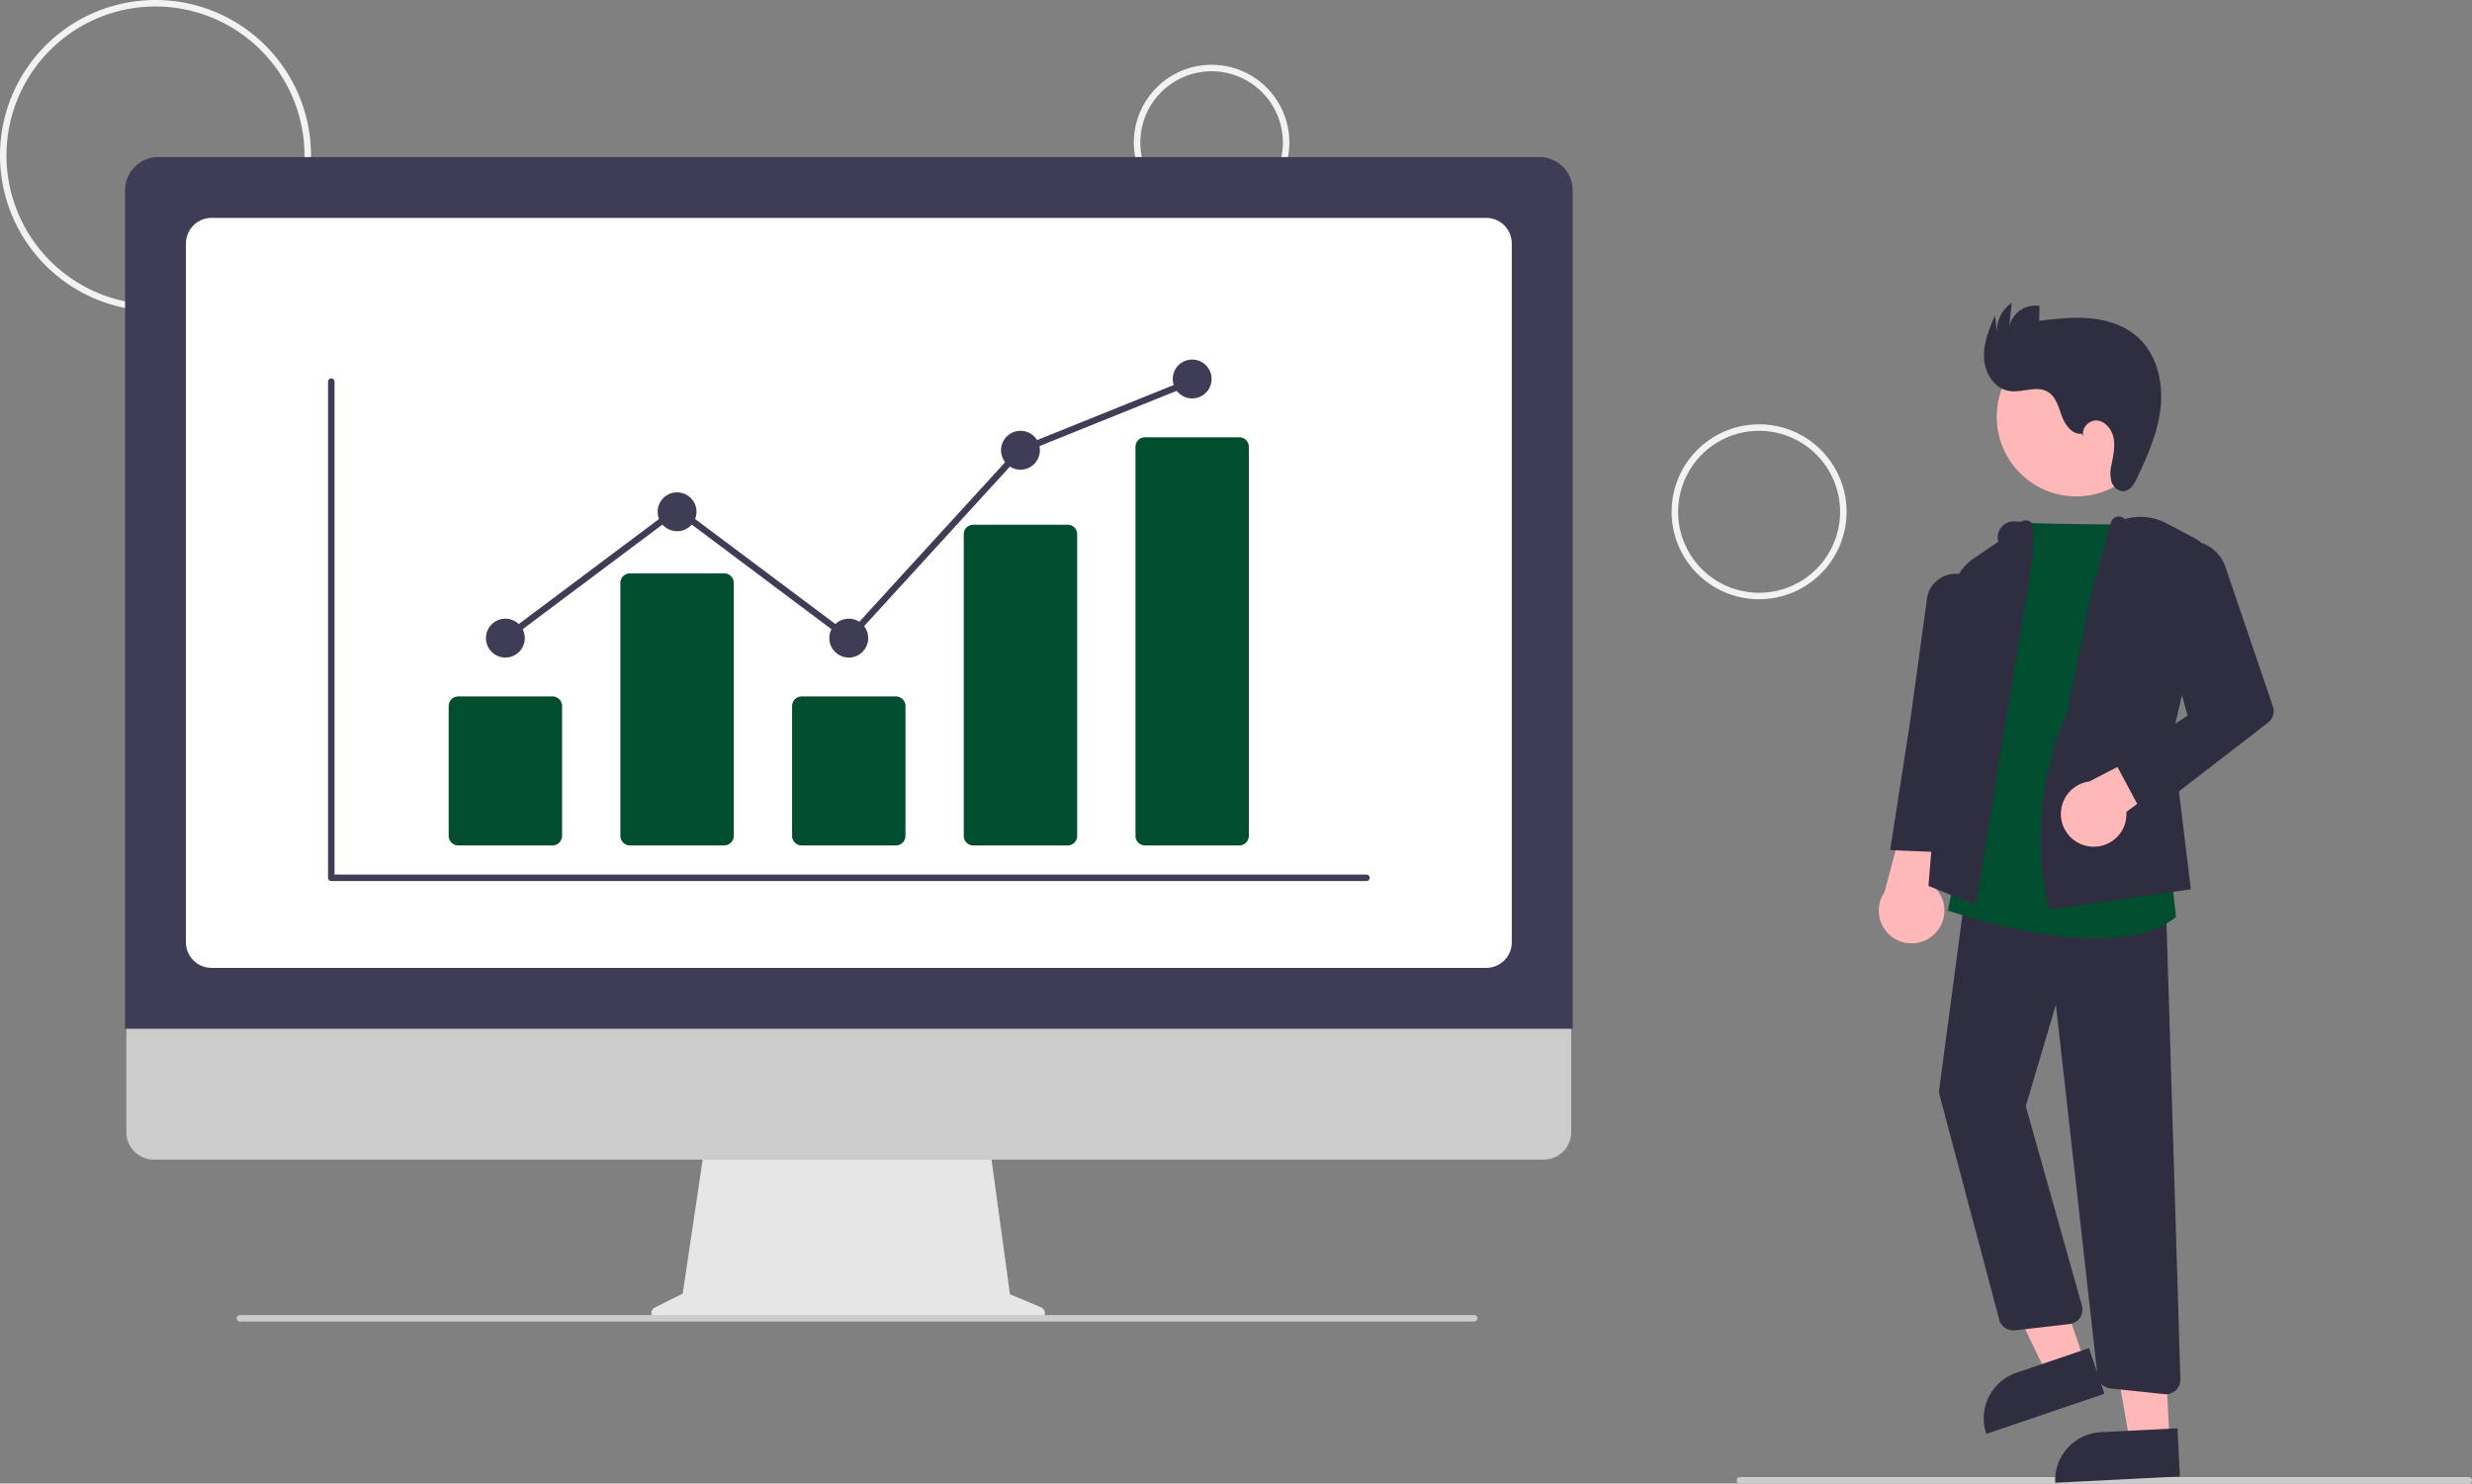 <svg xmlns="http://www.w3.org/2000/svg" data-name="Layer 1" width="763.057" height="458" viewBox="0 0 763.057 458" xmlns:xlink="http://www.w3.org/1999/xlink"><rect x="0" y="0" width="763.057" height="458" fill="#808080" stroke="none"/><path d="M266.472,317a48,48,0,1,1,48-48A48.054,48.054,0,0,1,266.472,317Zm0-94a46,46,0,1,0,46,46A46.052,46.052,0,0,0,266.472,223Z" transform="translate(-218.472 -221)" fill="#f2f2f2"/><path d="M592.472,289a24,24,0,1,1,24-24A24.027,24.027,0,0,1,592.472,289Zm0-46a22,22,0,1,0,22,22A22.025,22.025,0,0,0,592.472,243Z" transform="translate(-218.472 -221)" fill="#f2f2f2"/><path d="M761.472,406a27,27,0,1,1,27-27A27.031,27.031,0,0,1,761.472,406Zm0-52a25,25,0,1,0,25,25A25.028,25.028,0,0,0,761.472,354Z" transform="translate(-218.472 -221)" fill="#f2f2f2"/><path d="M980.528,679h-225a1,1,0,0,1,0-2h225a1,1,0,0,1,0,2Z" transform="translate(-218.472 -221)" fill="#ccc"/><circle cx="640.917" cy="128.686" r="24.561" fill="#ffb8b8"/><polygon points="643.465 420.343 631.857 424.285 611.124 381.386 628.257 375.567 643.465 420.343" fill="#ffb8b8"/><path d="M843.072,642.981h23.644a0,0,0,0,1,0,0v14.887a0,0,0,0,1,0,0H828.185a0,0,0,0,1,0,0v0A14.887,14.887,0,0,1,843.072,642.981Z" transform="translate(-382.632 86.105) rotate(-18.76)" fill="#2f2e41"/><polygon points="669.694 444.575 657.45 445.19 649.249 398.255 667.321 397.346 669.694 444.575" fill="#ffb8b8"/><path d="M867.368,662.902h23.644a0,0,0,0,1,0,0v14.887a0,0,0,0,1,0,0H852.481a0,0,0,0,1,0,0v0A14.887,14.887,0,0,1,867.368,662.902Z" transform="translate(-251.02 -176.398) rotate(-2.877)" fill="#2f2e41"/><path d="M815.3,509.63a10.056,10.056,0,0,0-.468-15.412l11.674-33.774-17.992,4.598L800.188,496.409a10.11,10.11,0,0,0,15.113,13.221Z" transform="translate(-218.472 -221)" fill="#ffb8b8"/><path d="M887.021,651.424a4.544,4.544,0,0,1-.474-.025l-16.621-1.76a4.472,4.472,0,0,1-3.998-3.974L853.084,531.155l-9.294,31.335,17.329,61.583a4.5,4.5,0,0,1-3.818,5.689l-16.848,1.937a4.523,4.523,0,0,1-4.863-3.315l-18.409-69.303a4.482,4.482,0,0,1-.111-1.748l8.274-62.199,61.714,4.949,4.462,146.703a4.5,4.5,0,0,1-4.498,4.638Z" transform="translate(-218.472 -221)" fill="#2f2e41"/><path d="M865.688,510.719c-20.676,0-44.084-7.989-45.502-8.479l-.41-.142L843.101,382.413l.429.018c9.244.375,34.469.567,34.723.569l.453.003,9.723,105.619,1.738,15.449-.213.172C884.006,509.052,875.132,510.719,865.688,510.719Z" transform="translate(-218.472 -221)" fill="#014d30"/><path d="M828.336,500.375,813.747,494.499l7.436-89.944a14.856,14.856,0,0,1,6.474-11.104l7.677-5.225v0a4.868,4.868,0,0,1,4.827-6.24l2.199.071a2.5,2.5,0,0,1,3.827,2.661l-.483,9.529Z" transform="translate(-218.472 -221)" fill="#2f2e41"/><path d="M820.974,484.251l-19.049-.802,6.171-39.692,5.113-37.349a8.924,8.924,0,0,1,11.578-7.846h0a8.917,8.917,0,0,1,6.174,9.647l-5.18,40.467Z" transform="translate(-218.472 -221)" fill="#2f2e41"/><path d="M851.136,501.751l-.129-.401c-.088-.274-8.673-27.812,5.691-60.672l7.203-35.826,6.156-22.495a2.689,2.689,0,0,1,1.631-1.773,2.477,2.477,0,0,1,2.649.68l0,0a17.198,17.198,0,0,1,12.86,1.286l8.645,4.554a9.815,9.815,0,0,1,4.982,10.923l-11.815,50.423,5.744,47.097Z" transform="translate(-218.472 -221)" fill="#2f2e41"/><path d="M863.716,482.338a10.056,10.056,0,0,0,11.118-10.684l26.756-19.821-9.353-4.434-28.851,14.862a10.11,10.11,0,0,0,.33,20.077Z" transform="translate(-218.472 -221)" fill="#ffb8b8"/><path d="M880.491,473.465l-9.037-16.869,22.287-14.668-10.876-39.01A11.795,11.795,0,0,1,891.895,388.187h0a11.827,11.827,0,0,1,13.5,7.764l14.675,43.135a4.499,4.499,0,0,1-1.512,5.013Z" transform="translate(-218.472 -221)" fill="#2f2e41"/><path d="M861.127,354.895c-2.944.383-5.165-2.629-6.195-5.414s-1.815-6.027-4.375-7.531c-3.497-2.055-7.972.417-11.971-.261-4.516-.766-7.453-5.552-7.683-10.127s1.591-8.975,3.377-13.194l.624,5.242a10.396,10.396,0,0,1,4.543-9.087l-.804,7.692a8.164,8.164,0,0,1,9.392-6.756l-.127,4.583c5.216-.62,10.479-1.241,15.711-.769s10.5,2.128,14.466,5.574c5.932,5.154,8.098,13.641,7.371,21.465s-3.957,15.175-7.323,22.275c-.847,1.787-2.018,3.802-3.982,4.03-1.765.204-3.379-1.271-3.928-2.96a10.73,10.73,0,0,1,.048-5.271c.496-2.637,1.122-5.333.655-7.976s-2.368-5.254-5.032-5.578-5.39,2.721-4.109,5.079Z" transform="translate(-218.472 -221)" fill="#2f2e41"/><path d="M539.781,624.577l-9.561-4.026-6.559-47.928H436.322l-7.109,47.732-8.554,4.277a2.031,2.031,0,0,0,.908,3.848H538.994A2.031,2.031,0,0,0,539.781,624.577Z" transform="translate(-218.472 -221)" fill="#e6e6e6"/><path d="M694.991,579h-429.038a8.5,8.5,0,0,1-8.481-8.5V510h446v60.5A8.5,8.5,0,0,1,694.991,579Z" transform="translate(-218.472 -221)" fill="#ccc"/><path d="M703.92,538.594H257.08V279.727a10.258,10.258,0,0,1,10.247-10.247H693.673A10.259,10.259,0,0,1,703.92,279.727Z" transform="translate(-218.472 -221)" fill="#3f3d56"/><path d="M677.232,519.805H283.768a7.908,7.908,0,0,1-7.9-7.899V296.168a7.909,7.909,0,0,1,7.9-7.9H677.232a7.909,7.909,0,0,1,7.9,7.9v215.737A7.908,7.908,0,0,1,677.232,519.805Z" transform="translate(-218.472 -221)" fill="#fff"/><path d="M673.528,628.98h-381a1,1,0,0,1,0-2h381a1,1,0,0,1,0,2Z" transform="translate(-218.472 -221)" fill="#ccc"/><path d="M640.268,493H320.732a1,1,0,0,1-1-1V338.847a1,1,0,0,1,2,0V491h318.535a1,1,0,0,1,0,2Z" transform="translate(-218.472 -221)" fill="#3f3d56"/><path d="M389.003,482H359.94a2.972,2.972,0,0,1-2.969-2.968V438.968A2.972,2.972,0,0,1,359.94,436h29.063a2.972,2.972,0,0,1,2.969,2.968v40.063A2.972,2.972,0,0,1,389.003,482Z" transform="translate(-218.472 -221)" fill="#014d30"/><path d="M442.003,482H412.94a2.972,2.972,0,0,1-2.969-2.968V400.968A2.972,2.972,0,0,1,412.94,398h29.063a2.972,2.972,0,0,1,2.969,2.968v78.063A2.972,2.972,0,0,1,442.003,482Z" transform="translate(-218.472 -221)" fill="#014d30"/><path d="M495.003,482H465.94a2.972,2.972,0,0,1-2.969-2.968V438.968A2.972,2.972,0,0,1,465.94,436h29.063a2.972,2.972,0,0,1,2.969,2.968v40.063A2.972,2.972,0,0,1,495.003,482Z" transform="translate(-218.472 -221)" fill="#014d30"/><path d="M548.003,482H518.94a2.907,2.907,0,0,1-2.969-2.834V385.834A2.907,2.907,0,0,1,518.94,383h29.063a2.907,2.907,0,0,1,2.969,2.834v93.332A2.907,2.907,0,0,1,548.003,482Z" transform="translate(-218.472 -221)" fill="#014d30"/><path d="M601.003,482H571.94a2.972,2.972,0,0,1-2.969-2.968V358.968A2.972,2.972,0,0,1,571.94,356h29.063a2.972,2.972,0,0,1,2.969,2.968V479.032A2.972,2.972,0,0,1,601.003,482Z" transform="translate(-218.472 -221)" fill="#014d30"/><circle cx="156" cy="197" r="6" fill="#3f3d56"/><circle cx="209" cy="158" r="6" fill="#3f3d56"/><circle cx="262" cy="197" r="6" fill="#3f3d56"/><circle cx="315" cy="139" r="6" fill="#3f3d56"/><circle cx="368" cy="117" r="6" fill="#3f3d56"/><polygon points="262.126 198.344 209 158.552 156.6 197.8 155.4 196.2 209 156.053 261.874 195.656 314.415 138.158 314.626 138.072 367.626 116.718 368.374 118.573 315.585 139.842 262.126 198.344" fill="#3f3d56"/></svg>